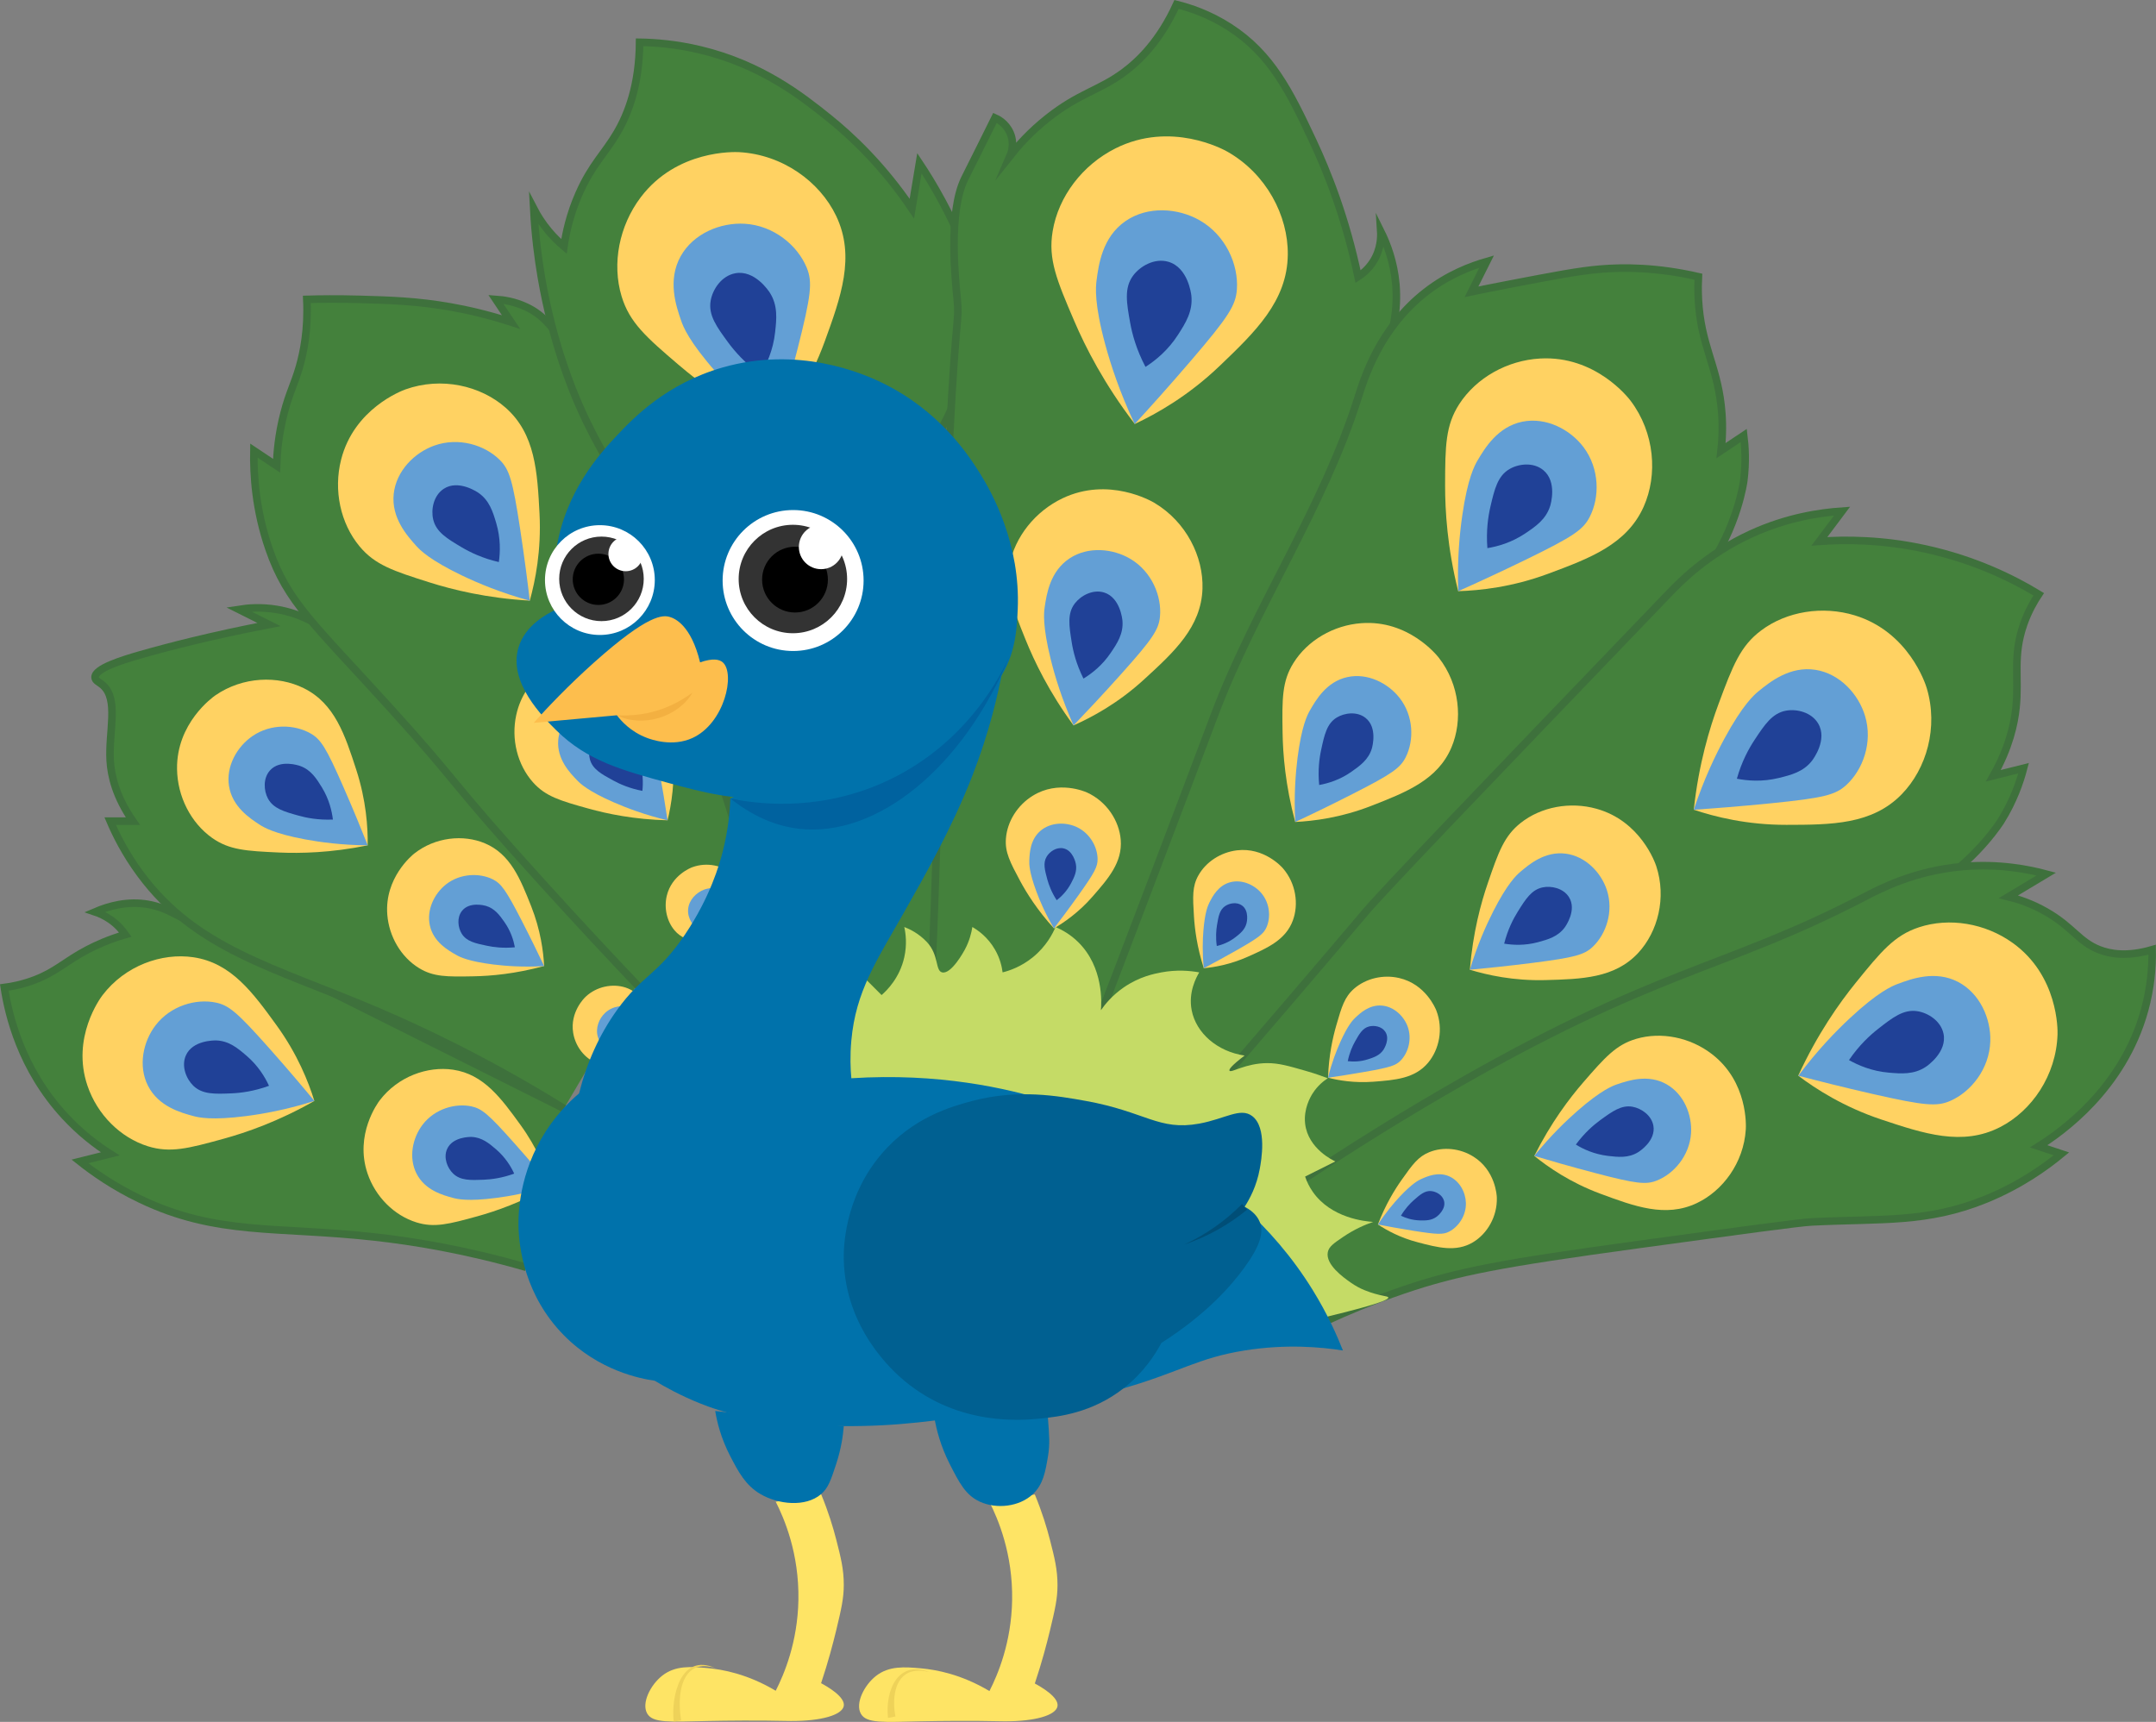 <?xml version="1.0" encoding="UTF-8"?>
<svg id="Layer_2" data-name="Layer 2" xmlns="http://www.w3.org/2000/svg" viewBox="0 0 285.08 227.71">
  <rect x="0" y="0" width="285.08" height="227.71" fill="#808080" stroke="none"/>
  <defs>
    <style>
      .cls-1 {
        fill: #f3b041;
      }

      .cls-2 {
        fill: #fdbe4d;
      }

      .cls-3 {
        fill: #fee465;
      }

      .cls-4 {
        fill: #639fd5;
      }

      .cls-5 {
        fill: #fff;
      }

      .cls-6 {
        fill: none;
      }

      .cls-7 {
        fill: #00629f;
      }

      .cls-8 {
        fill: #0072ab;
      }

      .cls-9 {
        fill: #eed259;
      }

      .cls-10 {
        fill: #204197;
      }

      .cls-11 {
        fill: #333;
      }

      .cls-12 {
        fill: #ffd262;
      }

      .cls-13 {
        fill: #c5db66;
      }

      .cls-14 {
        fill: #006091;
      }

      .cls-15 {
        fill: #004e77;
      }

      .cls-16 {
        fill: #44813c;
        stroke: #3e713c;
        stroke-miterlimit: 10;
      }
    </style>
  </defs>
  <g id="Layer_1-2" data-name="Layer 1">
    <g>
      <path class="cls-6" d="M69.57,79.59c7.33,11.67,14.67,23.33,22,35"/>
      <path class="cls-6" d="M48.57,111.59c9.67,6.67,19.33,13.33,29,20"/>
      <path class="cls-16" d="M69.57,167.59c-8.24-2.38-15.13-3.46-20-4-12.94-1.45-20.86-.15-31-5-3.58-1.71-6.27-3.63-8-5,1.33-.33,2.67-.67,4-1-1.86-1.18-3.97-2.8-6-5-5.79-6.26-7.45-13.42-8-17,.93-.12,2.36-.38,4-1,2.89-1.1,4-2.43,7-4,1.11-.58,2.79-1.36,5-2-.38-.54-1.01-1.32-2-2-.75-.52-1.46-.82-2-1,1.89-.81,4.33-1.46,7-1,1.53.27,2.61.81,3,1,5.1,2.55,25.01,12.48,52,26"/>
      <path class="cls-16" d="M74.57,146.59c-10.27-6.36-19-10.45-25-13-13.48-5.72-23.65-8.06-31-18-2.06-2.78-3.3-5.36-4-7h3c-2.25-3.24-2.88-6-3-8-.23-3.83,1.19-8.12-1-10-.48-.41-.98-.57-1-1-.07-1.2,3.71-2.34,6-3,3.68-1.05,9.28-2.51,17-4-1.33-.67-2.67-1.33-4-2,1.19-.19,2.94-.34,5,0,3.17.52,5.48,1.94,7,3,16.29,11.43,30,30,30,30,2.9,3.93,6.74,9.34,11,16"/>
      <path class="cls-16" d="M84.57,130.59c-3.29-3.45-7.77-8.23-13-14-12.5-13.79-10.55-12.58-20-23-10.05-11.09-13.55-13.9-16-21-1.79-5.18-2.06-9.84-2-13,1,.67,2,1.33,3,2,.05-1.61.24-4.09,1-7,.69-2.66,1.35-3.77,2-6,.58-2.01,1.19-5.01,1-9,1.67-.05,4.09-.08,7,0,3.94.11,7.52.21,12,1,1.98.35,4.74.94,8,2-.67-1-1.33-2-2-3,1.01.07,2.46.28,4,1,2.31,1.08,3.85,2.82,7,8,2.92,4.8,4.25,7.28,5,9,3.11,7.15,13.32,39.97,26,85"/>
      <path class="cls-12" d="M88.27,108.49c.5-2.07,1.03-5.23.7-9.04-.37-4.31-.71-8.24-3.88-10.85-2.65-2.18-6.74-3-10.43-1.54-.38.15-5.25,2.18-6.4,7.5-.69,3.18.15,6.58,2.22,8.9,1.66,1.86,3.58,2.43,7.37,3.48,2.42.67,5.97,1.43,10.43,1.54Z"/>
      <path class="cls-4" d="M88.27,108.49c-.28-1.88-.69-4.4-1.25-7.37-.94-5.04-1.33-6.14-2.36-7.09-1.6-1.49-4.33-2.23-6.81-1.26-2.05.81-3.86,2.77-4.04,5.14-.18,2.5,1.54,4.29,2.5,5.28.4.42,1.44,1.43,4.86,2.92,1.68.73,4.07,1.65,7.09,2.37Z"/>
      <path class="cls-10" d="M84.94,104.59c.11-1.03.11-2.47-.41-4.03-.38-1.12-.77-2.31-1.94-3.06-.14-.09-2.14-1.33-3.61-.28-1.03.73-1.25,2.18-.98,3.2.35,1.3,1.52,1.94,3.06,2.78.89.49,2.2,1.07,3.89,1.39Z"/>
      <path class="cls-16" d="M107.57,142.59c-17.18-56.46-24.74-77.18-28-83-.29-.52-1.58-2.77-3-6-.9-2.05-3.51-8.27-5-17-.39-2.3-.81-5.36-1-9,.45.87,1.09,1.92,2,3,.69.82,1.38,1.48,2,2,.25-1.72.77-4.22,2-7,1.67-3.79,3.42-5.31,5-8,1.45-2.46,2.96-6.27,3-12,1.98.03,4.77.23,8,1,8.12,1.94,13.47,6.16,17,9,3.01,2.42,7.14,6.29,11,12,.33-2,.67-4,1-6,.78,1.17,1.85,2.87,3,5,2.08,3.86,3.52,7.47,4,9,2.52,8.05-2.67,18.45-4,21-.33,30.33-.67,60.67-1,91"/>
      <path class="cls-16" d="M122.57,142.59c.5-10.03.82-18.06,1-23,1.03-27.62.92-41.07,2-62,.86-16.77,1.28-14.92,1-18-.24-2.57-1.23-11.47,1-16,.04-.09.15-.29,2-4,.07-.15,1.93-3.85,2-4,.25.11,1.42.65,2,2,.63,1.46.1,2.77,0,3,.99-1.25,2.63-3.13,5-5,4.1-3.25,6.74-3.6,10-6,2.06-1.52,4.79-4.16,7-9,1.74.43,4.31,1.27,7,3,5.53,3.56,7.97,8.55,11,15,1.95,4.15,4.37,10.22,6,18,.52-.33,1.34-.96,2-2,1.06-1.68,1.04-3.37,1-4,.82,1.65,1.74,4.04,2,7,.31,3.6-.5,6.46-1,8-3.62,11.2-21.36,48.65-22,50-5.01,10.59-8.94,20.58-15,36-2.11,5.37-3.82,9.86-5,13"/>
      <path class="cls-16" d="M141.57,144.59c8.82-23.06,14.73-38.65,19-50,5.41-14.38,14.38-27.34,19-42,.75-2.36,2.79-9.2,9-14,2.94-2.28,5.93-3.4,8-4-.67,1.33-1.33,2.67-2,4,1.19-.25,2.91-.6,5-1,6.11-1.17,9.16-1.76,12-2,3.05-.26,7.47-.27,13,1-.03.61-.07,1.68,0,3,.32,5.97,2.37,8.55,3,14,.15,1.3.29,3.37,0,6,1-.67,2-1.33,3-2,.17,1.38.32,3.49,0,6,0,0-.78,6.08-5,12-4.46,6.27-30.76,34.94-68,73"/>
      <path class="cls-16" d="M156.57,148.59c10.48-12.08,18.74-21.79,24-28,2.45-2.89,15-15.97,40-42,1.49-1.55,5.09-5.3,11-8,4.74-2.17,9.11-2.8,12-3-1,1.33-2,2.67-3,4,3.52-.25,8.39-.23,14,1,6.64,1.45,11.71,4,15,6-.55.82-1.37,2.19-2,4-1.46,4.21-.58,6.99-1,11-.22,2.12-.89,5.26-3,9,1.33-.33,2.67-.67,4-1-.46,1.77-1.32,4.31-3,7,0,0-2.87,4.58-8,8-6.22,4.15-41.33,21.93-90,45"/>
      <path class="cls-16" d="M165.57,160.59c9.96-6.97,18.62-12.28,25-16,28.75-16.75,36.96-16.1,56-26,1.92-1,6.54-3.45,13-4,4.8-.41,8.73.39,11,1-1.67,1-3.33,2-5,3,1.17.29,3,.85,5,2,3.51,2.01,4.3,3.95,7,5,1.4.55,3.64.98,7,0,.04,2.3-.18,5.04-1,8-2.87,10.41-11.01,16.12-14,18,1,.33,2,.67,3,1-2.09,1.72-5.44,4.14-10,6-7.76,3.16-13.7,2.54-23,3-1.66.08-8.78,1.06-23,3-17.98,2.46-23.8,3.55-31,6-4.3,1.47-7.74,2.96-10,4"/>
      <path class="cls-12" d="M41.57,145.59c-.78-2.51-2.23-6.18-5-10-3.13-4.32-5.99-8.26-11-9-4.19-.62-9.03,1.11-12,5-.31.4-4.17,5.64-2,12,1.29,3.8,4.34,6.86,8,8,2.94.91,5.33.29,10-1,2.99-.82,7.22-2.28,12-5Z"/>
      <path class="cls-4" d="M41.57,145.59c-1.49-1.8-3.52-4.21-6-7-4.2-4.73-5.31-5.64-7-6-2.63-.56-6,.39-8,3-1.65,2.15-2.33,5.38-1,8,1.4,2.75,4.36,3.56,6,4,.69.19,2.43.59,7,0,2.24-.29,5.35-.84,9-2Z"/>
      <path class="cls-10" d="M35.57,143.59c-.54-1.17-1.45-2.68-3-4-1.11-.95-2.28-1.95-4-2-.21,0-3.11-.05-4,2-.62,1.43.07,3.1,1,4,1.2,1.15,2.85,1.09,5,1,1.26-.05,3-.27,5-1Z"/>
      <path class="cls-12" d="M48.62,111.78c.03-2.38-.2-5.93-1.51-9.98-1.49-4.59-2.84-8.76-6.94-10.79-3.42-1.7-8.06-1.56-11.7.95-.37.26-5.15,3.68-5.06,9.75.05,3.62,1.82,7.1,4.64,9.1,2.27,1.6,4.5,1.73,8.87,1.93,2.79.12,6.83.05,11.7-.95Z"/>
      <path class="cls-4" d="M48.62,111.78c-.78-1.97-1.85-4.6-3.2-7.68-2.29-5.23-2.99-6.32-4.34-7.1-2.11-1.21-5.26-1.34-7.71.35-2.02,1.39-3.5,3.97-3.09,6.59.43,2.75,2.75,4.27,4.04,5.11.54.35,1.92,1.19,6.01,1.95,2,.37,4.83.76,8.29.79Z"/>
      <path class="cls-10" d="M44.02,108.39c-.14-1.15-.5-2.7-1.46-4.27-.69-1.12-1.42-2.31-2.88-2.83-.18-.06-2.65-.91-3.99.6-.93,1.05-.81,2.68-.26,3.71.71,1.32,2.14,1.73,4.01,2.25,1.09.31,2.65.61,4.57.53Z"/>
      <path class="cls-12" d="M70.05,79.44c.73-2.63,1.54-6.63,1.29-11.51-.29-5.52-.55-10.55-4.49-14.02-3.29-2.9-8.47-4.12-13.25-2.41-.49.18-6.8,2.55-8.5,9.3-1.02,4.03-.09,8.41,2.45,11.46,2.04,2.45,4.47,3.25,9.25,4.76,3.06.97,7.56,2.08,13.25,2.41Z"/>
      <path class="cls-4" d="M70.05,79.44c-.28-2.41-.69-5.64-1.27-9.46-.98-6.47-1.43-7.9-2.7-9.16-1.98-1.97-5.43-3.04-8.64-1.9-2.65.94-5.05,3.36-5.38,6.39-.34,3.18,1.78,5.54,2.96,6.86.49.55,1.78,1.88,6.08,3.94,2.11,1.01,5.12,2.28,8.95,3.33Z"/>
      <path class="cls-10" d="M65.96,74.33c.19-1.31.25-3.14-.35-5.17-.43-1.45-.89-2.98-2.35-3.99-.18-.12-2.67-1.8-4.6-.52-1.34.89-1.69,2.73-1.38,4.04.39,1.68,1.86,2.55,3.78,3.69,1.12.66,2.76,1.46,4.91,1.95Z"/>
      <path class="cls-12" d="M150.04,56.07c2.9-1.36,7.08-3.71,11.22-7.67,4.69-4.49,8.96-8.57,9.02-14.73.06-5.14-2.83-10.69-8-13.62-.53-.3-7.47-4.09-14.78-.43-4.36,2.18-7.55,6.36-8.31,10.95-.62,3.69.53,6.47,2.85,11.87,1.48,3.46,3.94,8.31,8,13.62Z"/>
      <path class="cls-4" d="M150.04,56.07c1.93-2.09,4.49-4.94,7.44-8.38,5-5.83,5.92-7.32,6.07-9.42.23-3.26-1.46-7.16-4.93-9.14-2.86-1.63-6.86-1.92-9.8.11-3.09,2.13-3.56,5.83-3.83,7.88-.11.86-.31,3.03,1.15,8.43.72,2.65,1.9,6.3,3.89,10.51Z"/>
      <path class="cls-12" d="M102.57,56.69c1.93-2.42,4.56-6.26,6.46-11.48,2.15-5.91,4.11-11.29,1.52-16.68-2.16-4.5-7.05-8.08-12.8-8.41-.59-.03-8.25-.35-13.03,5.97-2.85,3.77-3.83,8.77-2.53,13.09,1.05,3.47,3.24,5.4,7.58,9.1,2.78,2.37,6.99,5.54,12.8,8.41Z"/>
      <path class="cls-4" d="M102.57,56.69c.78-2.65,1.78-6.22,2.87-10.48,1.84-7.22,2-8.91,1.24-10.79-1.2-2.94-4.34-5.6-8.21-5.83-3.19-.19-6.79,1.28-8.47,4.3-1.77,3.18-.6,6.6.06,8.5.27.8,1.03,2.76,4.62,6.83,1.76,1.99,4.35,4.66,7.89,7.47Z"/>
      <path class="cls-10" d="M151.46,48.52c1.31-.84,2.99-2.19,4.32-4.27.96-1.5,1.97-3.07,1.75-5.15-.03-.26-.45-3.75-3.07-4.49-1.82-.51-3.72.59-4.65,1.86-1.19,1.63-.84,3.6-.38,6.18.27,1.51.82,3.57,2.03,5.86Z"/>
      <path class="cls-10" d="M100.57,49.51c.78-1.29,1.66-3.18,1.92-5.57.19-1.71.39-3.52-.69-5.22-.13-.21-2-3.07-4.59-2.58-1.8.34-2.98,2.11-3.24,3.62-.34,1.93.82,3.49,2.32,5.54.88,1.19,2.24,2.75,4.28,4.22Z"/>
      <path class="cls-12" d="M192.81,78.18c2.85-.09,7.12-.53,11.91-2.31,5.43-2.02,10.38-3.85,12.62-8.87,1.87-4.2,1.47-9.76-1.73-14-.33-.44-4.68-6-11.96-5.59-4.34.24-8.44,2.54-10.7,6.03-1.81,2.81-1.86,5.49-1.87,10.74,0,3.36.28,8.21,1.73,14Z"/>
      <path class="cls-4" d="M192.81,78.18c2.32-1.03,5.43-2.46,9.07-4.23,6.16-3.01,7.45-3.9,8.31-5.57,1.35-2.59,1.34-6.38-.8-9.24-1.77-2.35-4.94-4-8.07-3.38-3.29.66-4.99,3.52-5.93,5.1-.4.67-1.33,2.37-2.04,7.32-.35,2.42-.68,5.83-.53,9.99Z"/>
      <path class="cls-10" d="M196.65,72.49c1.37-.22,3.22-.73,5.06-1.97,1.32-.89,2.7-1.82,3.26-3.6.07-.22.96-3.23-.92-4.76-1.31-1.07-3.26-.84-4.47-.12-1.55.91-1.97,2.66-2.5,4.93-.31,1.33-.59,3.21-.41,5.52Z"/>
      <path class="cls-12" d="M223.96,107.08c2.77.93,7.02,2.01,12.25,2,5.93-.01,11.33-.02,15.25-4.05,3.28-3.37,4.87-8.85,3.3-14.05-.16-.54-2.37-7.41-9.5-9.6-4.26-1.3-9-.55-12.4,2-2.73,2.05-3.73,4.61-5.6,9.65-1.2,3.22-2.64,7.98-3.3,14.05Z"/>
      <path class="cls-4" d="M223.96,107.08c2.6-.17,6.08-.44,10.2-.85,6.98-.7,8.53-1.11,9.95-2.4,2.21-2.01,3.55-5.65,2.5-9.15-.87-2.89-3.33-5.59-6.55-6.1-3.39-.53-6.03,1.61-7.5,2.8-.62.5-2.11,1.8-4.55,6.3-1.19,2.2-2.71,5.36-4.05,9.4Z"/>
      <path class="cls-10" d="M229.66,102.98c1.4.27,3.35.44,5.55-.1,1.58-.39,3.24-.79,4.4-2.3.14-.19,2.07-2.76.8-4.9-.88-1.49-2.83-1.96-4.25-1.7-1.82.33-2.83,1.85-4.15,3.85-.77,1.16-1.71,2.87-2.35,5.15Z"/>
      <path class="cls-12" d="M237.77,142.25c2.33,1.76,6.01,4.13,10.97,5.79,5.62,1.87,10.73,3.58,15.73,1.01,4.18-2.14,7.42-6.83,7.59-12.26.02-.56.12-7.77-5.95-12.11-3.62-2.59-8.35-3.38-12.38-2.05-3.24,1.07-4.99,3.18-8.37,7.36-2.16,2.67-5.03,6.72-7.59,12.26Z"/>
      <path class="cls-4" d="M237.77,142.25c2.51.66,5.9,1.52,9.93,2.44,6.84,1.55,8.43,1.66,10.19.89,2.73-1.2,5.16-4.22,5.28-7.87.1-3.01-1.38-6.35-4.26-7.86-3.04-1.58-6.22-.39-7.99.27-.74.28-2.58,1.04-6.31,4.52-1.83,1.71-4.28,4.21-6.82,7.62Z"/>
      <path class="cls-10" d="M244.47,140.18c1.24.7,3.04,1.48,5.29,1.67,1.62.14,3.32.28,4.9-.78.19-.13,2.84-1.96,2.32-4.39-.36-1.69-2.06-2.75-3.48-2.96-1.82-.27-3.27.86-5.15,2.33-1.1.86-2.53,2.18-3.86,4.13Z"/>
      <path class="cls-12" d="M72.84,156.81c-.63-2.03-1.8-5-4.04-8.08-2.53-3.49-4.84-6.67-8.89-7.27-3.38-.5-7.29.9-9.69,4.04-.25.32-3.37,4.55-1.62,9.69,1.04,3.07,3.51,5.54,6.46,6.46,2.37.74,4.31.23,8.08-.81,2.41-.67,5.83-1.84,9.69-4.04Z"/>
      <path class="cls-4" d="M72.84,156.81c-1.21-1.46-2.85-3.4-4.85-5.65-3.39-3.82-4.29-4.56-5.65-4.85-2.13-.45-4.85.31-6.46,2.42-1.33,1.74-1.88,4.35-.81,6.46,1.13,2.23,3.52,2.87,4.85,3.23.56.15,1.96.48,5.65,0,1.81-.23,4.32-.68,7.27-1.62Z"/>
      <path class="cls-10" d="M67.99,155.2c-.43-.94-1.17-2.16-2.42-3.23-.9-.77-1.85-1.57-3.23-1.62-.17,0-2.51-.04-3.23,1.62-.5,1.15.05,2.5.81,3.23.97.93,2.3.88,4.04.81,1.02-.04,2.42-.22,4.04-.81Z"/>
      <path class="cls-12" d="M71.95,127.76c-.1-1.91-.46-4.75-1.72-7.93-1.43-3.6-2.73-6.88-6.12-8.31-2.83-1.19-6.55-.84-9.34,1.36-.29.23-3.94,3.22-3.56,8.08.23,2.9,1.82,5.61,4.19,7.06,1.9,1.17,3.7,1.16,7.21,1.09,2.25-.04,5.49-.31,9.34-1.36Z"/>
      <path class="cls-4" d="M71.95,127.76c-.73-1.54-1.72-3.59-2.96-6-2.1-4.08-2.72-4.92-3.84-5.48-1.75-.86-4.29-.8-6.17.67-1.55,1.22-2.6,3.37-2.14,5.45.49,2.19,2.42,3.28,3.5,3.89.45.26,1.6.85,4.92,1.26,1.63.2,3.91.37,6.69.21Z"/>
      <path class="cls-10" d="M68.08,125.27c-.17-.92-.54-2.14-1.39-3.35-.61-.87-1.26-1.78-2.45-2.13-.15-.04-2.18-.6-3.17.69-.69.89-.51,2.19-.02,2.99.63,1.03,1.81,1.28,3.34,1.6.89.19,2.16.35,3.7.2Z"/>
      <path class="cls-5" d="M237.57,142.59c-13.33,4.33-26.67,8.67-40,13"/>
      <path class="cls-5" d="M149.57,55.59c-2.67,16.33-5.33,32.67-8,49"/>
      <path class="cls-12" d="M141.95,95.93c2.41-1.07,5.89-2.92,9.36-6.11,3.94-3.61,7.52-6.89,7.69-11.96.14-4.23-2.14-8.84-6.34-11.35-.43-.26-6.08-3.5-12.15-.62-3.62,1.72-6.32,5.1-7.04,8.86-.57,3.02.32,5.33,2.13,9.82,1.16,2.87,3.09,6.91,6.34,11.35Z"/>
      <path class="cls-4" d="M141.95,95.93c1.62-1.69,3.78-3.98,6.27-6.76,4.22-4.71,5-5.92,5.16-7.64.25-2.68-1.07-5.92-3.89-7.61-2.33-1.39-5.61-1.7-8.06-.08-2.58,1.7-3.04,4.73-3.29,6.42-.11.71-.31,2.48.8,6.95.54,2.19,1.45,5.21,3.01,8.71Z"/>
      <path class="cls-5" d="M192.57,78.59c-8.33,11.67-16.67,23.33-25,35"/>
      <path class="cls-10" d="M143.26,89.74c1.1-.67,2.5-1.75,3.63-3.44.82-1.21,1.67-2.49,1.53-4.2-.02-.21-.3-3.09-2.44-3.75-1.49-.45-3.07.42-3.86,1.45-1.01,1.32-.76,2.95-.42,5.08.19,1.24.61,2.95,1.56,4.85Z"/>
      <path class="cls-12" d="M171.26,108.7c2.42-.12,6.04-.56,10.08-2.14,4.58-1.79,8.76-3.42,10.58-7.72,1.52-3.59,1.1-8.31-1.67-11.86-.29-.37-4.06-5.03-10.24-4.57-3.69.27-7.13,2.28-8.99,5.28-1.5,2.41-1.5,4.69-1.43,9.15.04,2.86.36,6.97,1.67,11.86Z"/>
      <path class="cls-4" d="M171.26,108.7c1.96-.91,4.57-2.16,7.64-3.73,5.19-2.64,6.27-3.42,6.98-4.85,1.11-2.22,1.05-5.44-.82-7.83-1.54-1.97-4.26-3.33-6.9-2.75-2.78.6-4.18,3.06-4.96,4.42-.33.57-1.09,2.03-1.63,6.24-.26,2.06-.49,4.96-.31,8.49Z"/>
      <path class="cls-5" d="M223.57,106.59c-11.67,8.33-23.33,16.67-35,25"/>
      <path class="cls-10" d="M174.43,103.81c1.16-.21,2.73-.67,4.26-1.75,1.1-.77,2.27-1.59,2.71-3.1.05-.19.77-2.76-.85-4.03-1.13-.89-2.78-.66-3.8-.04-1.31.8-1.63,2.29-2.05,4.23-.25,1.13-.46,2.74-.27,4.69Z"/>
      <path class="cls-12" d="M194.35,128.24c2.27.69,5.74,1.48,9.98,1.37,4.81-.13,9.19-.25,12.29-3.6,2.59-2.8,3.76-7.28,2.38-11.47-.14-.43-2.07-5.97-7.91-7.59-3.48-.97-7.32-.26-10.02,1.88-2.17,1.72-2.93,3.82-4.34,7.95-.91,2.64-1.97,6.53-2.38,11.47Z"/>
      <path class="cls-4" d="M194.35,128.24c2.1-.19,4.92-.48,8.26-.9,5.65-.72,6.9-1.08,8.02-2.16,1.75-1.68,2.76-4.66,1.84-7.48-.76-2.32-2.82-4.47-5.44-4.81-2.76-.36-4.86,1.43-6.03,2.43-.49.42-1.68,1.51-3.56,5.21-.92,1.81-2.09,4.41-3.09,7.71Z"/>
      <path class="cls-10" d="M198.89,124.79c1.14.19,2.73.28,4.5-.2,1.27-.35,2.61-.71,3.52-1.96.11-.15,1.62-2.29.55-3.99-.75-1.19-2.34-1.53-3.48-1.29-1.47.3-2.26,1.56-3.29,3.21-.6.96-1.33,2.37-1.8,4.23Z"/>
      <path class="cls-12" d="M202.87,152.86c1.84,1.49,4.76,3.52,8.74,5,4.51,1.67,8.61,3.2,12.74,1.25,3.45-1.63,6.21-5.34,6.49-9.74.03-.45.31-6.31-4.5-9.99-2.86-2.2-6.68-2.97-9.99-2-2.66.78-4.14,2.45-6.99,5.74-1.83,2.11-4.27,5.32-6.49,9.74Z"/>
      <path class="cls-4" d="M202.87,152.86c2.02.61,4.74,1.39,7.99,2.25,5.51,1.45,6.8,1.58,8.24,1,2.25-.9,4.3-3.29,4.5-6.24.16-2.44-.94-5.19-3.25-6.49-2.42-1.37-5.04-.49-6.49,0-.61.2-2.12.77-5.25,3.5-1.53,1.34-3.58,3.3-5.75,5.99Z"/>
      <path class="cls-10" d="M208.37,151.36c.98.61,2.42,1.28,4.25,1.5,1.31.15,2.69.32,4-.5.16-.1,2.36-1.51,2-3.5-.25-1.38-1.6-2.29-2.75-2.5-1.47-.27-2.68.61-4.25,1.75-.92.67-2.11,1.7-3.25,3.25Z"/>
      <path class="cls-12" d="M87.95,139.48c-.15-1.08-.49-2.69-1.36-4.44-.99-1.99-1.89-3.8-3.89-4.45-1.67-.54-3.78-.17-5.26,1.22-.15.14-2.1,2.02-1.65,4.78.27,1.65,1.31,3.11,2.73,3.83,1.14.58,2.17.49,4.17.28,1.28-.13,3.12-.44,5.26-1.22Z"/>
      <path class="cls-4" d="M87.95,139.48c-.49-.84-1.15-1.97-1.98-3.28-1.39-2.23-1.79-2.68-2.46-2.94-1.04-.41-2.49-.25-3.49.68-.83.77-1.32,2.05-.96,3.21.38,1.23,1.54,1.76,2.18,2.05.27.12.96.41,2.87.48.94.04,2.25.02,3.83-.2Z"/>
      <path class="cls-13" d="M114.57,129.59c.67.67,1.33,1.33,2,2,.68-.59,2.39-2.26,3-5,.38-1.71.19-3.15,0-4,.68.26,1.89.82,3,2,1.6,1.72,1.08,3.77,2,4,1.21.3,2.9-2.81,3-3,.62-1.15.88-2.23,1-3,.68.39,2.03,1.3,3,3,.68,1.18.91,2.29,1,3,.89-.22,2.45-.74,4-2,1.78-1.45,2.63-3.13,3-4,.9.39,1.99,1,3,2,3.37,3.32,3.08,8.07,3,9,.55-.79,1.5-1.96,3-3,2.08-1.44,4.05-1.82,5-2,2.04-.38,3.79-.22,5,0-.4.67-1.46,2.63-1,5,.58,3.02,3.38,5.47,7,6-1.77,1.35-2.09,1.83-2,2,.2.35,2.11-.99,5-1,1.5,0,2.74.35,5,1,1.26.36,2.29.73,3,1-.5.32-1.33.95-2,2-.29.45-1.22,2.04-1,4,.38,3.37,3.84,4.93,4,5-1.33.67-2.67,1.33-4,2,.22.66.54,1.34,1,2,2.43,3.51,6.95,3.93,8,4-1.03.35-2.46.95-4,2-1.24.84-1.86,1.28-2,2-.32,1.64,2.05,3.33,3,4,.68.48,1.33.82,1.92,1.05,1.99.8,3.04.71,3.08.95.16.92-16.13,4.32-31,8-11.36,2.81-11.08,3.11-13,3-14.66-.84-29.97-18.11-30-36-.01-7.41,2.8-13.36,5-17Z"/>
      <path class="cls-6" d="M85.63,138.25c-.14-.51-.41-1.2-.95-1.85-.39-.47-.8-.96-1.5-1.1-.09-.02-1.27-.24-1.78.54-.35.54-.19,1.28.13,1.71.41.56,1.09.64,1.98.75.52.07,1.25.1,2.12-.07Z"/>
      <path class="cls-12" d="M98.26,125.83c.28-1.06.59-2.67.47-4.62-.14-2.22-.26-4.23-1.85-5.61-1.33-1.15-3.42-1.62-5.33-.92-.2.07-2.72,1.05-3.38,3.76-.39,1.62,0,3.38,1.02,4.59.83.98,1.81,1.29,3.73,1.88,1.23.38,3.04.81,5.33.92Z"/>
      <path class="cls-4" d="M98.26,125.83c-.12-.97-.3-2.26-.54-3.79-.42-2.59-.6-3.16-1.12-3.67-.8-.78-2.19-1.2-3.48-.73-1.06.39-2.02,1.37-2.13,2.58-.12,1.28.74,2.22,1.21,2.74.2.22.72.75,2.46,1.56.85.4,2.06.9,3.6,1.3Z"/>
      <path class="cls-6" d="M96.6,123.8c.07-.53.09-1.26-.16-2.07-.18-.58-.37-1.19-.96-1.59-.07-.05-1.08-.71-1.85-.19-.54.36-.67,1.1-.54,1.63.16.67.76,1.02,1.53,1.47.45.26,1.11.57,1.98.76Z"/>
      <path class="cls-12" d="M139.36,122.77c1.34-.78,3.27-2.1,5.1-4.2,2.08-2.38,3.97-4.54,3.73-7.52-.2-2.49-1.83-5.05-4.46-6.25-.27-.12-3.8-1.66-7.17.43-2.02,1.24-3.38,3.41-3.55,5.66-.14,1.81.54,3.11,1.89,5.63.87,1.61,2.27,3.85,4.46,6.25Z"/>
      <path class="cls-4" d="M139.36,122.77c.84-1.1,1.96-2.58,3.24-4.38,2.17-3.04,2.55-3.8,2.53-4.82-.03-1.59-1.02-3.4-2.78-4.21-1.46-.67-3.41-.63-4.74.48-1.4,1.17-1.47,2.98-1.51,3.98-.02.42-.02,1.48.92,4.03.46,1.25,1.19,2.97,2.34,4.92Z"/>
      <path class="cls-10" d="M139.72,119.05c.6-.46,1.35-1.19,1.91-2.26.4-.77.82-1.57.62-2.57-.02-.12-.38-1.8-1.68-2.04-.9-.17-1.78.45-2.17,1.1-.51.84-.25,1.78.08,3.01.2.72.55,1.69,1.24,2.75Z"/>
      <path class="cls-12" d="M159.17,128.04c1.41-.13,3.51-.49,5.82-1.52,2.63-1.17,5.02-2.24,5.96-4.8.79-2.14.42-4.88-1.3-6.88-.18-.21-2.51-2.82-6.1-2.39-2.14.26-4.1,1.53-5.1,3.33-.81,1.45-.74,2.78-.58,5.38.1,1.66.4,4.06,1.3,6.88Z"/>
      <path class="cls-4" d="M159.17,128.04c1.12-.59,2.61-1.39,4.35-2.38,2.96-1.69,3.56-2.17,3.94-3.02.59-1.33.46-3.2-.69-4.55-.95-1.11-2.58-1.82-4.1-1.42-1.61.43-2.36,1.9-2.77,2.72-.17.34-.58,1.22-.78,3.69-.1,1.21-.15,2.91.05,4.96Z"/>
      <path class="cls-10" d="M160.89,125.1c.67-.15,1.57-.47,2.44-1.14.62-.48,1.28-.99,1.5-1.89.03-.11.37-1.63-.61-2.33-.68-.49-1.64-.31-2.22.08-.74.5-.89,1.38-1.08,2.52-.11.67-.19,1.61-.03,2.75Z"/>
      <path class="cls-12" d="M175.6,142.52c1.37.35,3.47.72,6,.53,2.87-.22,5.48-.42,7.23-2.51,1.47-1.75,2.04-4.46,1.09-6.91-.1-.25-1.41-3.5-4.94-4.3-2.11-.48-4.37.06-5.93,1.41-1.25,1.09-1.64,2.36-2.36,4.87-.46,1.6-.99,3.95-1.09,6.91Z"/>
      <path class="cls-4" d="M175.6,142.52c1.25-.18,2.93-.43,4.9-.78,3.35-.59,4.09-.84,4.73-1.52,1-1.05,1.51-2.86.88-4.52-.52-1.36-1.81-2.59-3.39-2.72-1.66-.14-2.86.99-3.53,1.62-.28.26-.96.95-1.97,3.21-.5,1.11-1.12,2.69-1.62,4.69Z"/>
      <path class="cls-10" d="M178.21,140.33c.69.08,1.64.09,2.68-.25.75-.24,1.54-.5,2.05-1.27.06-.1.9-1.41.21-2.4-.48-.69-1.44-.84-2.12-.67-.87.22-1.3,1-1.87,2.01-.33.59-.72,1.45-.95,2.58Z"/>
      <path class="cls-12" d="M182.2,161.93c1.13.75,2.91,1.74,5.25,2.35,2.66.7,5.08,1.34,7.32,0,1.87-1.12,3.23-3.39,3.15-5.91,0-.26-.18-3.61-3.12-5.43-1.75-1.09-3.97-1.32-5.8-.58-1.47.59-2.22,1.62-3.66,3.66-.92,1.3-2.13,3.26-3.15,5.91Z"/>
      <path class="cls-4" d="M182.2,161.93c1.18.23,2.78.53,4.67.83,3.21.51,3.96.52,4.75.11,1.23-.64,2.26-2.11,2.21-3.8-.04-1.4-.83-2.9-2.21-3.51-1.45-.64-2.9,0-3.7.36-.34.15-1.16.56-2.79,2.28-.8.85-1.85,2.08-2.93,3.73Z"/>
      <path class="cls-10" d="M185.24,160.77c.59.29,1.45.59,2.5.62.75.02,1.55.03,2.25-.51.09-.07,1.26-.99.94-2.1-.22-.77-1.04-1.21-1.7-1.27-.85-.07-1.49.5-2.32,1.23-.48.43-1.11,1.09-1.67,2.03Z"/>
      <path class="cls-3" d="M108.57,197.59c.98,2.37,1.6,4.44,2,6,.61,2.38,1,3.91,1,6,0,1.78-.33,3.21-1,6-.42,1.74-1.05,4.15-2,7,.8.43,3.2,1.8,3,3-.2,1.21-2.99,2.02-7,2-4.64-.1-8.41-.05-11,0-5.05.11-7.27.3-8-1-.77-1.36.43-3.77,2-5,1.72-1.35,3.77-1.2,6-1,1.96.18,5.26.77,9,3,1.11-2.18,2.9-6.41,3-12,.11-6.15-1.87-10.78-3-13"/>
      <path class="cls-3" d="M136.83,197.63c.98,2.37,1.6,4.44,2,6,.61,2.38,1,3.91,1,6,0,1.78-.33,3.21-1,6-.42,1.74-1.05,4.15-2,7,.8.43,3.2,1.8,3,3-.2,1.21-2.99,2.02-7,2-4.64-.1-8.41-.05-11,0-5.05.11-7.27.3-8-1-.77-1.36.43-3.77,2-5,1.72-1.35,3.77-1.2,6-1,1.96.18,5.26.77,9,3,1.11-2.18,2.9-6.41,3-12,.11-6.15-1.87-10.78-3-13"/>
      <path class="cls-5" d="M41.57,145.59c2.33,1,4.67,2,7,3"/>
      <path class="cls-8" d="M94.57,186.59c.23,1.42.75,3.6,2,6,1.09,2.09,2.01,3.84,4,5,2.34,1.36,5.94,1.76,8,0,.96-.82,1.3-1.88,2-4,.67-2.05.91-3.82,1-5"/>
      <path class="cls-8" d="M123.57,187.59c.25,1.43.78,3.6,2,6,1.26,2.48,2.1,4.13,4,5,2.19,1,5.19.69,7-1,1.37-1.28,1.66-2.97,2-5,.27-1.61.17-2.73,0-5-.12-1.61-.3-4.18-.5-7.5"/>
      <path class="cls-8" d="M96.57,105.59c-.06,1.75-.29,4.19-1,7-.42,1.67-1.67,6.06-5,11-3.65,5.41-5.63,5.3-9,10-2.3,3.21-3.97,6.88-5,11-1.38,1.17-3.35,3.12-5,6-3.2,5.57-3.05,10.86-3,12,.1,2.27.76,8.7,6,14,4.63,4.69,10.12,5.73,12,6,1.39.84,3.43,1.97,6,3,2.54,1.02,8.01,2.92,19,3,7.13.05,12.17-.69,21-2,7.67-1.13,11.51-1.7,16-3,7.54-2.18,9.83-4.02,16-5,5.49-.88,10.1-.45,13,0-.75-1.91-2.01-4.78-4-8-10.83-17.53-29.54-23.31-35-25-5.46-1.69-14.47-3.74-26-3-.11-1.19-.19-2.92,0-5,.59-6.5,3.28-10.45,7-17,2.75-4.85,6.33-11.14,9-18,2.24-5.75,3.38-10.71,4-14"/>
      <path class="cls-8" d="M115.57,102.59c-2.82,1.21-7.32,2.74-13,3-5.57.26-9.67-.82-14-2-6.35-1.73-10.92-2.98-15-7-1.73-1.71-6.43-6.35-5-11,.89-2.9,3.73-4.42,5-5-.3-1.91-.53-4.71,0-8,1.23-7.65,5.71-12.56,8-15,2.14-2.28,6.55-6.87,14-9,9.97-2.85,18.35.72,21,2,7.7,3.72,11.52,9.64,13,12,1.68,2.68,5.37,9.42,5,18-.12,2.83-.33,6.57-3,10-1.67,2.15-3.67,3.35-5,4"/>
      <path class="cls-6" d="M76.57,144.59c-.9,3.52-2.3,11,0,20,2.38,9.34,7.48,15.37,10,18"/>
      <path class="cls-14" d="M111.57,166.59c-.03-1.18-.08-8.05,5-14,4.14-4.85,9.31-6.29,12-7,6.1-1.61,11.38-.65,15,0,7.92,1.43,9.64,3.98,15,3,3.43-.63,5.44-2.18,7-1,2,1.51,1.2,5.92,1,7-.41,2.25-1.32,3.95-2,5,.67.34,1.58.96,2,2,.56,1.41.05,3.17-2,6-1.68,2.32-4.93,6.13-11,10-.82,1.53-2.34,3.92-5,6-4.18,3.27-8.6,3.76-11,4-2.32.23-10.76,1.06-18-5-1.58-1.32-7.79-6.9-8-16Z"/>
      <path class="cls-2" d="M92.57,87.59c-1.21-4.98-3.39-5.82-4-6-.92-.27-2.82-.41-10,6-3.43,3.07-6.1,5.88-8,8,3.67-.33,7.33-.67,11-1,.51.68,1.79,2.18,4,3,.51.19,3.33,1.23,6,0,4.25-1.96,5.68-8.52,4-10-.47-.41-1.33-.57-3,0Z"/>
      <path class="cls-1" d="M81.57,94.59c3.74.19,6.98-.8,10-3-1.9,3.26-6.61,4.68-10,3h0Z"/>
      <path class="cls-15" d="M164.91,159.96c-2.49,2.05-5.34,3.62-8.34,4.63,2.88-1.32,5.48-3.16,7.66-5.37l.67.74h0Z"/>
      <path class="cls-9" d="M89.08,227.67c-.37-3.38.95-9.11,5.49-7.08-.85-.27-1.79-.36-2.59-.04-2.32,1.03-2.27,4.81-1.92,6.96,0,0-.99.16-.99.16h0Z"/>
      <path class="cls-9" d="M117.42,227.18c-.4-3.52,1.25-7.73,5.49-6.05-.78-.2-1.62-.27-2.38-.07-2.39.69-2.53,3.89-2.13,5.93,0,0-.98.19-.98.19h0Z"/>
      <circle class="cls-5" cx="79.32" cy="76.71" r="7.26"/>
      <circle class="cls-5" cx="104.87" cy="76.77" r="9.32"/>
      <circle class="cls-11" cx="79.53" cy="76.55" r="5.59"/>
      <circle class="cls-11" cx="104.84" cy="76.57" r="7.17"/>
      <circle cx="79.12" cy="76.61" r="3.39"/>
      <circle cx="105.12" cy="76.65" r="4.35"/>
      <circle class="cls-5" cx="82.74" cy="73.25" r="2.29"/>
      <circle class="cls-5" cx="108.57" cy="72.33" r="2.94"/>
      <path class="cls-7" d="M96.57,105.59c2.96.62,11.05,1.9,20-2,11.29-4.93,15.94-14.61,17-17-6.25,15.11-17.76,24.23-28,23-2.14-.26-5.37-1.1-9-4Z"/>
    </g>
  </g>
</svg>